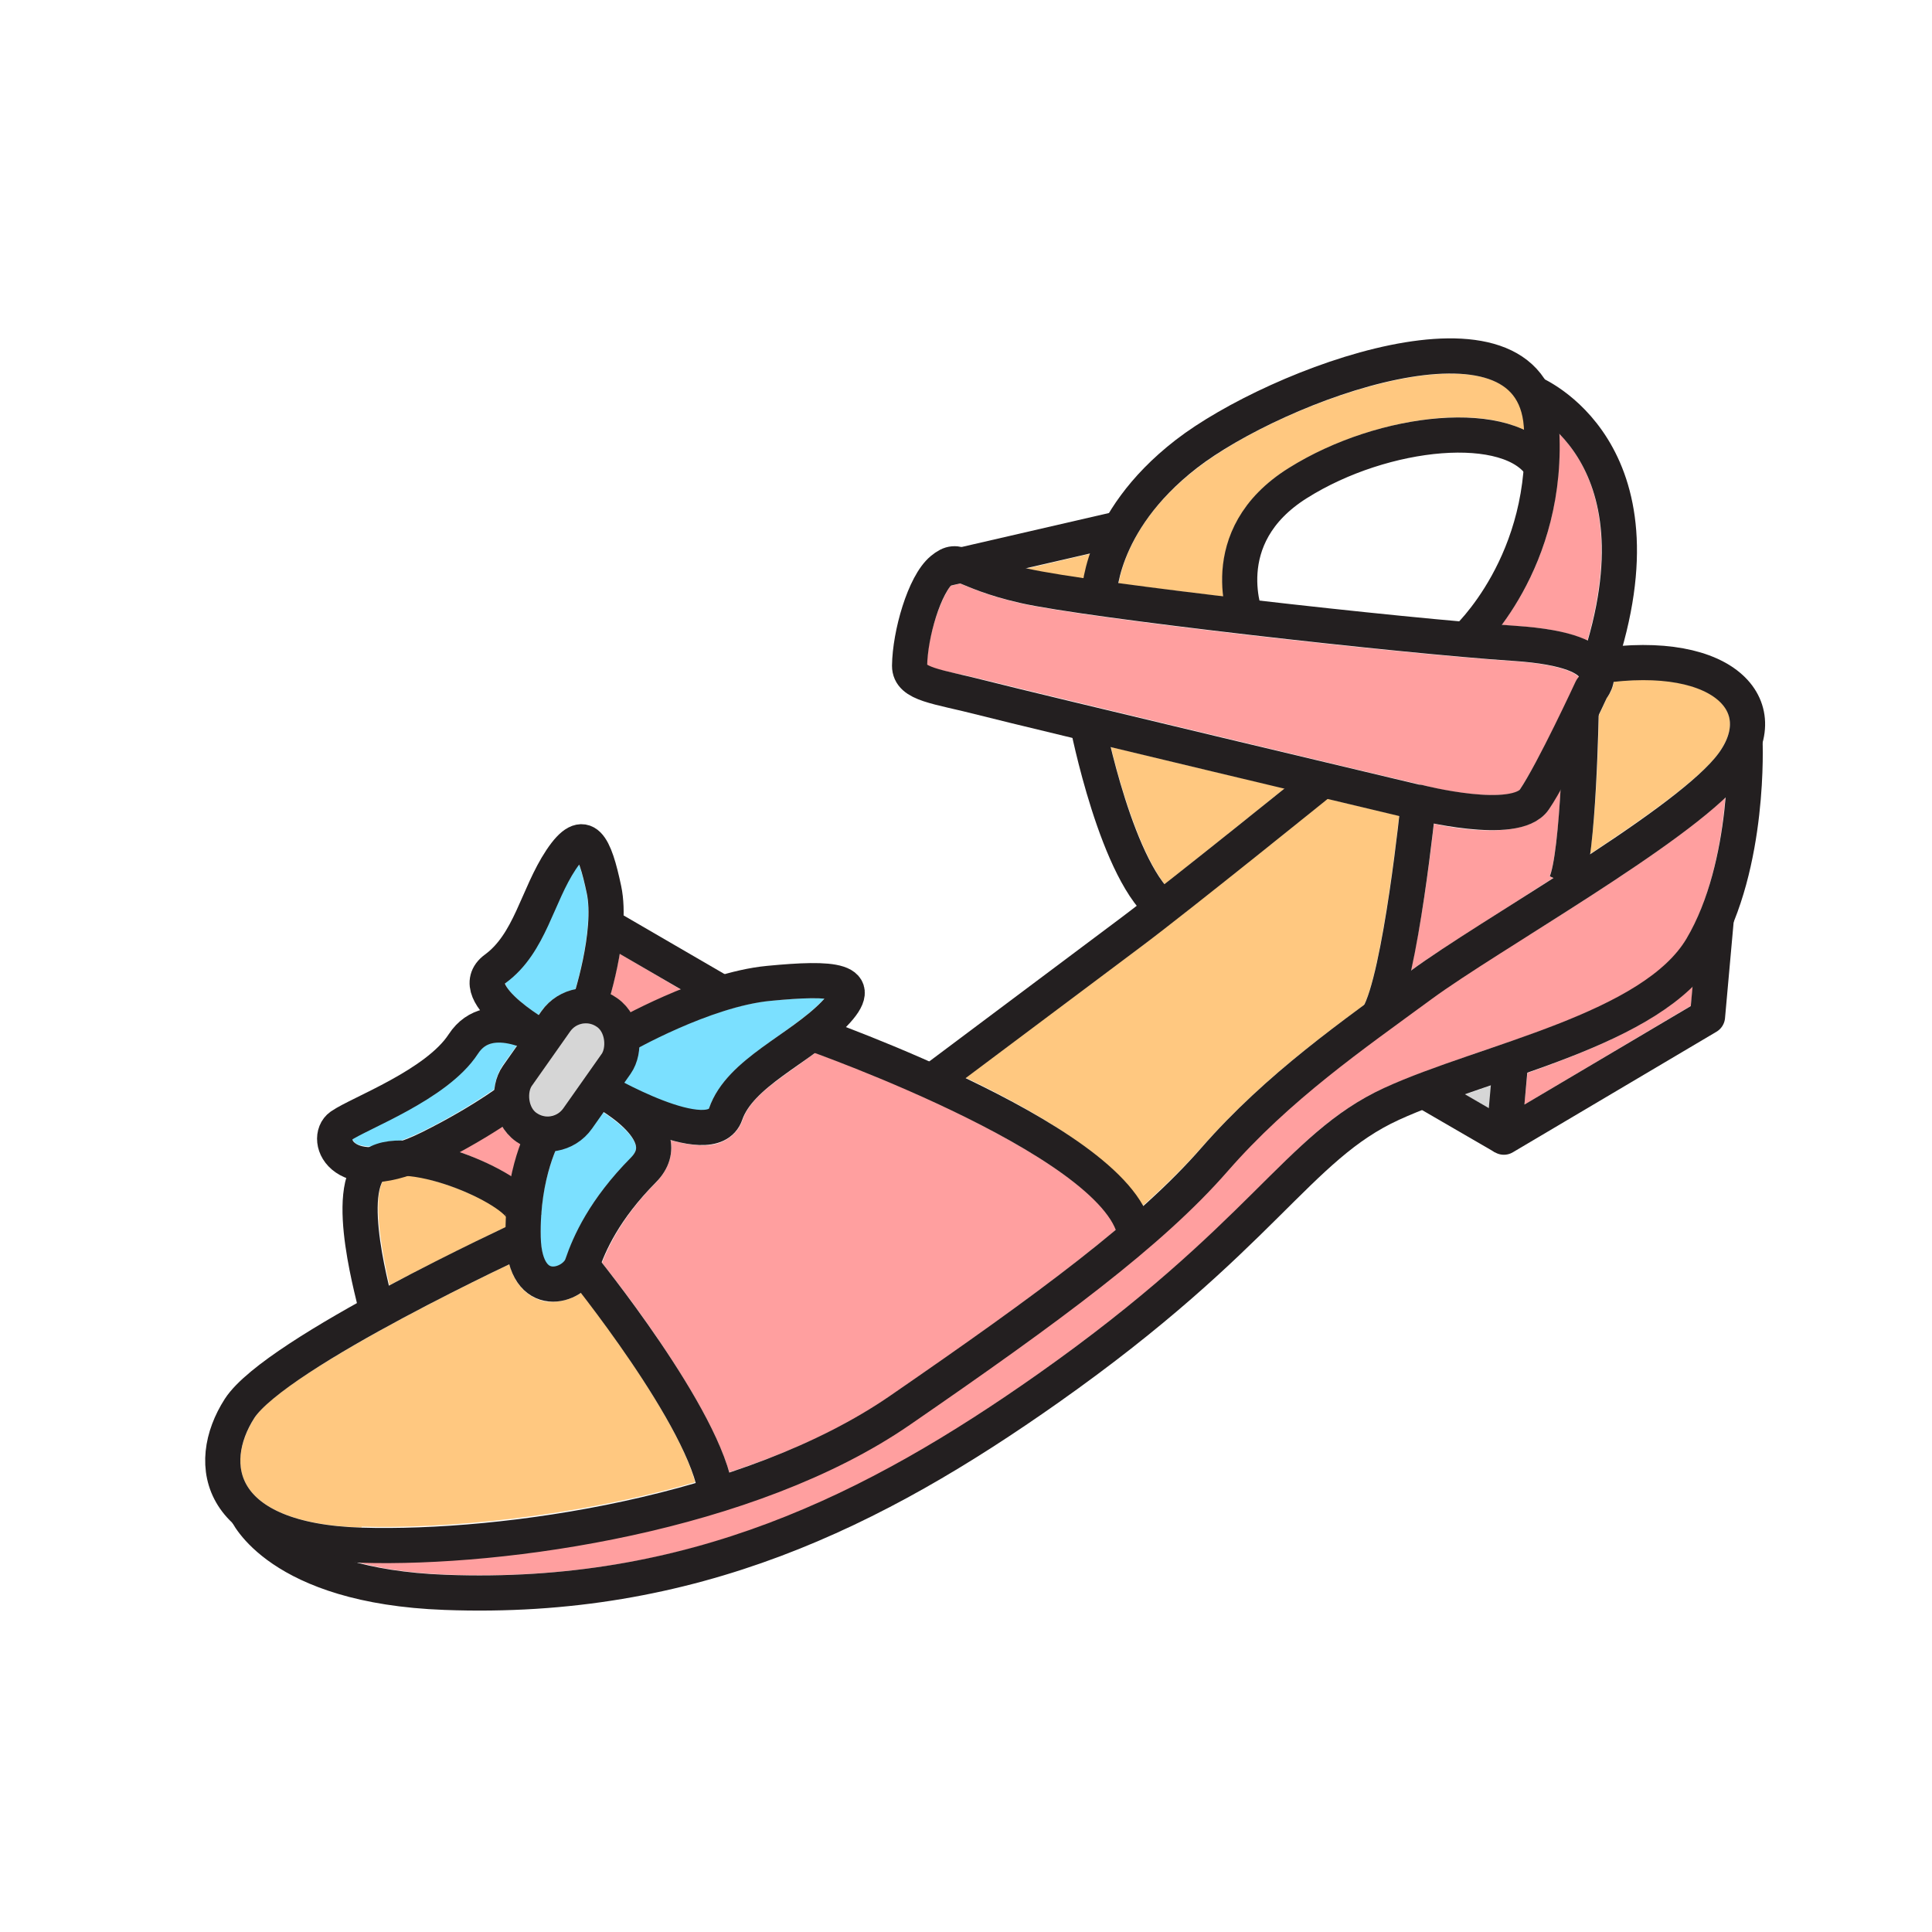 <?xml version="1.0" encoding="UTF-8"?><svg id="Layer_1" xmlns="http://www.w3.org/2000/svg" viewBox="0 0 50 50"><defs><style>.cls-1{stroke-linejoin:round;}.cls-1,.cls-2{fill:none;stroke:#231f20;stroke-width:.91px;}.cls-3{fill:#ff9f9f;}.cls-4{fill:#ffc880;}.cls-5{fill:#7be0ff;}.cls-6{fill:#d6d6d6;}.cls-2{stroke-miterlimit:10;}</style></defs><g><path class="cls-4" d="M11.08,30.52c1,.24,1.92,.79,2.02,.9,0,.11,0,.22,0,.33-.55,.26-1.74,.84-3.02,1.51-.44-1.93-.28-2.53-.16-2.71,.18-.02,.37-.06,.58-.12,.17,0,.36,.03,.6,.08Z"/><path class="cls-5" d="M9.19,29.57s-.07-.08-.09-.08c.12-.1,.34-.2,.61-.33,.84-.42,2.09-1.04,2.66-1.91,.24-.36,.67-.31,1.01-.2l-.37,.52c-.13,.19-.19,.4-.22,.62-.38,.26-1.01,.67-1.88,1.1-.21,.1-.4,.18-.57,.24-.27,0-.51,.04-.72,.14-.19,0-.35-.03-.44-.1Z"/><path class="cls-3" d="M13.23,30.46c-.1-.07-.2-.14-.32-.2-.29-.16-.66-.32-1.03-.45,.45-.24,.83-.47,1.11-.67,.09,.15,.21,.29,.37,.39,.03,.03,.08,.04,.12,.06-.08,.22-.17,.52-.25,.87Z"/><path class="cls-5" d="M13.09,25.42c.65-.49,.96-1.19,1.26-1.87,.17-.38,.32-.74,.54-1.05,.03-.06,.07-.1,.09-.14,.05,.14,.12,.37,.2,.75,.15,.72-.11,1.88-.29,2.5-.35,.06-.67,.26-.89,.57l-.07,.09c-.47-.32-.86-.67-.85-.84Z"/><path class="cls-6" d="M15.45,26.57c.22,.16,.28,.48,.12,.7l-.99,1.41c-.07,.1-.19,.18-.32,.2-.13,.02-.27,0-.38-.08-.23-.16-.28-.48-.12-.7l.99-1.41c.15-.22,.47-.28,.7-.12Z"/><path class="cls-5" d="M16.32,29.98c-.83,.83-1.39,1.72-1.69,2.64-.03,.07-.2,.2-.35,.18-.17-.03-.28-.33-.29-.76-.03-1.11,.24-1.91,.39-2.27h.02c.38-.07,.7-.27,.91-.58l.29-.41c.39,.25,.81,.61,.86,.89,0,.05,.02,.15-.14,.31Z"/><path class="cls-4" d="M9.36,39.53c-1.57-.04-2.64-.45-3-1.14-.25-.47-.16-1.09,.23-1.7,.59-.91,4.08-2.77,6.59-3.97,.21,.76,.73,.93,.97,.97,.05,0,.11,0,.16,0,.26,0,.52-.09,.73-.23,.94,1.21,2.57,3.5,2.95,4.9-3.15,.91-6.49,1.21-8.63,1.15Z"/><path class="cls-3" d="M15.97,25.83s-.12-.05-.17-.08c.07-.27,.16-.65,.24-1.07l1.58,.93c-.53,.21-.98,.43-1.3,.6-.09-.14-.2-.27-.35-.37Z"/><path class="cls-5" d="M16.53,27.1c.55-.29,2.13-1.08,3.39-1.2,.78-.07,1.18-.08,1.41-.06-.02,.03-.05,.06-.09,.1-.3,.31-.72,.6-1.11,.88-.74,.53-1.51,1.06-1.79,1.89-.17,.15-1.14-.11-2.21-.68l.17-.24c.15-.21,.21-.45,.23-.69Z"/><path class="cls-3" d="M18.87,38.09c-.55-1.85-2.67-4.63-3.29-5.41,.28-.72,.74-1.41,1.39-2.07,.4-.41,.43-.82,.39-1.08,0,0,0,0,0-.02,.48,.13,.94,.19,1.28,.06,.28-.11,.48-.31,.58-.59,.18-.54,.8-.96,1.45-1.42,.14-.1,.28-.21,.43-.31,3.11,1.11,7.24,3.13,7.79,4.57-1.46,1.22-3.35,2.59-5.84,4.3-1.2,.84-2.65,1.48-4.17,1.98Z"/><path class="cls-4" d="M26.6,14.72s-.03,0-.05,0l1.67-.39c-.09,.25-.14,.47-.17,.65-.66-.1-1.16-.18-1.45-.25Z"/><path class="cls-4" d="M30.14,22.88c-.58-.74-1.09-2.31-1.39-3.55,1.44,.35,3.07,.74,4.5,1.07-.79,.64-2.08,1.67-3.1,2.48Z"/><path class="cls-4" d="M29.57,31.21c-.71-1.23-2.69-2.42-4.58-3.32,1.22-.91,3.62-2.72,4.56-3.41,1.1-.84,4.06-3.2,4.8-3.81,.82,.2,1.47,.35,1.86,.44-.19,1.71-.56,4.22-.91,4.9-1.43,1.05-2.88,2.18-4.21,3.69-.44,.5-.94,.99-1.52,1.51Z"/><path class="cls-6" d="M37.91,28.33c.23-.08,.45-.16,.68-.24l-.05,.6-.63-.36Z"/><path class="cls-4" d="M31.65,15.44c-.97-.12-1.9-.23-2.7-.34,.11-.61,.52-1.82,2.04-2.99,1.83-1.41,5.97-3.01,7.7-2.24,.48,.21,.72,.59,.76,1.17v.09c-.56-.27-1.3-.38-2.2-.31-1.33,.11-2.75,.58-3.89,1.29-1.55,.96-1.82,2.34-1.7,3.32Z"/><path class="cls-3" d="M40.39,20.43c-.06,1.03-.16,1.98-.29,2.25l.1,.04c-.39,.25-.77,.49-1.12,.72-1.05,.67-1.96,1.24-2.57,1.68,.29-1.27,.5-2.94,.6-3.8,.41,.09,.93,.17,1.45,.17,.64,0,1.24-.13,1.52-.54,.09-.14,.2-.32,.31-.52Z"/><path class="cls-3" d="M24.87,17.46c-.36-.08-.81-.18-.88-.22,0-.73,.33-1.69,.61-2.08l.25-.06s.06,.03,.09,.04c.29,.12,.72,.3,1.46,.47,1.67,.39,9.81,1.31,12.76,1.5,1.47,.1,1.7,.4,1.7,.42-.04,.04-.06,.07-.08,.12,0,.02-.98,2.11-1.45,2.79-.14,.2-1.28,.2-2.51-.12h0c-.1-.02-10.13-2.42-11.28-2.71-.24-.06-.47-.11-.67-.16Z"/><path class="cls-3" d="M38.86,16.17c.67-.89,1.59-2.58,1.49-4.95,.76,.77,1.59,2.36,.73,5.36-.42-.2-1.02-.33-1.86-.38-.11,0-.23-.02-.36-.03Z"/><path class="cls-3" d="M39.53,27.77c1.62-.58,3.25-1.24,4.28-2.25l-.05,.51-4.31,2.56,.08-.82Z"/><path class="cls-3" d="M39.57,24.2c1.87-1.18,3.97-2.52,5.08-3.56-.09,1.06-.34,2.54-1,3.66-.82,1.38-3.2,2.2-5.31,2.91-.92,.32-1.79,.62-2.52,.95-1.23,.56-2.06,1.38-3.2,2.53-1.26,1.25-2.84,2.81-5.74,4.86-4.04,2.85-8.69,5.46-15.34,5.2-.96-.04-1.73-.16-2.36-.34,.06,0,.1,0,.16,0,.21,0,.42,0,.64,0,4.16,0,9.96-1.08,13.58-3.58,4.04-2.78,6.54-4.65,8.22-6.56,1.46-1.66,3.12-2.86,4.72-4.04l.56-.41c.58-.43,1.51-1.02,2.52-1.65Z"/><path class="cls-4" d="M41.38,18.51c.09-.2,.17-.36,.2-.44,.09-.11,.16-.26,.19-.43,1.73-.19,2.66,.26,2.91,.73,.26,.47-.08,.98-.3,1.25-.57,.66-1.85,1.57-3.23,2.48,.17-1.19,.22-2.99,.23-3.59Z"/></g><g><rect class="cls-2" x="13.71" y="25.87" width="1.91" height="3.63" rx=".95" ry=".95" transform="translate(18.62 -3.39) rotate(35.16)"/><path class="cls-2" d="M16.1,26.83s2.12-1.22,3.79-1.38c1.66-.16,2.58-.11,1.69,.8s-2.43,1.51-2.8,2.58-3.3-.66-3.3-.66c0,0,2.18,1.09,1.17,2.11s-1.4,1.9-1.59,2.46-1.48,.98-1.52-.71c-.04-1.69,.55-2.71,.55-2.71"/><path class="cls-2" d="M15.25,26s.62-1.85,.38-2.98-.49-1.7-1.11-.77-.8,2.16-1.7,2.82,1.35,1.87,1.35,1.87c0,0-1.49-.98-2.18,.08s-2.7,1.79-3.17,2.12,.04,1.69,2.3,.57c1.49-.74,2.33-1.42,2.33-1.42"/><path class="cls-2" d="M9.73,33.85c.01-.11-.91-3.11-.03-3.72s3.86,.69,3.85,1.3"/><path class="cls-2" d="M15.06,32.76s3.23,3.97,3.47,5.91"/><path class="cls-2" d="M21.01,26.74s8.41,2.94,8.38,5.39"/><line class="cls-2" x1="15.85" y1="24.05" x2="18.69" y2="25.7"/><path class="cls-2" d="M41.36,17.24c3.34-.5,4.69,1.11,3.36,2.68-1.33,1.57-6.17,4.27-7.94,5.57s-3.69,2.62-5.35,4.52-4.25,3.81-8.14,6.49-10.21,3.6-13.94,3.49c-3.73-.11-4.08-2.09-3.15-3.54,.94-1.45,7.33-4.4,7.33-4.4"/><path class="cls-2" d="M6.37,39.11s.81,1.94,5.15,2.1c6.4,.24,11.11-2.11,15.62-5.29,5.57-3.93,6.43-6.23,8.87-7.35s6.76-1.9,8.03-4.05c1.27-2.15,1.12-5.35,1.12-5.35"/><polyline class="cls-1" points="44.42 23.75 44.19 26.31 38.92 29.43 39.11 27.3"/><line class="cls-1" x1="36.73" y1="28.16" x2="38.92" y2="29.43"/><path class="cls-1" d="M36.71,20.76s2.51,.65,3-.07,1.48-2.86,1.48-2.86c0,0,.89-.99-2-1.18-2.9-.19-11.03-1.11-12.69-1.49s-1.66-.8-2.12-.42-.83,1.68-.84,2.49c0,.49,.72,.53,1.88,.83s11.29,2.71,11.29,2.71Z"/><line class="cls-1" x1="24.38" y1="14.74" x2="29.15" y2="13.64"/><path class="cls-1" d="M28.44,15.49s-.05-1.95,2.26-3.74,8.93-4.29,9.19-.74c.25,3.55-1.96,5.55-1.96,5.55"/><path class="cls-1" d="M39.66,10.17s3.59,1.45,1.7,7.07"/><path class="cls-1" d="M32.27,16.05s-.92-2.15,1.32-3.55c2.23-1.4,5.5-1.72,6.31-.42"/><path class="cls-1" d="M28.14,18.72s.77,3.95,2.03,4.83"/><path class="cls-1" d="M34.25,20.18s-3.69,2.98-4.97,3.94-5.3,3.97-5.3,3.97"/><path class="cls-1" d="M36.71,20.76s-.46,4.55-1.04,5.53"/><path class="cls-1" d="M40.92,18.4s-.06,3.74-.4,4.47"/></g></svg>
